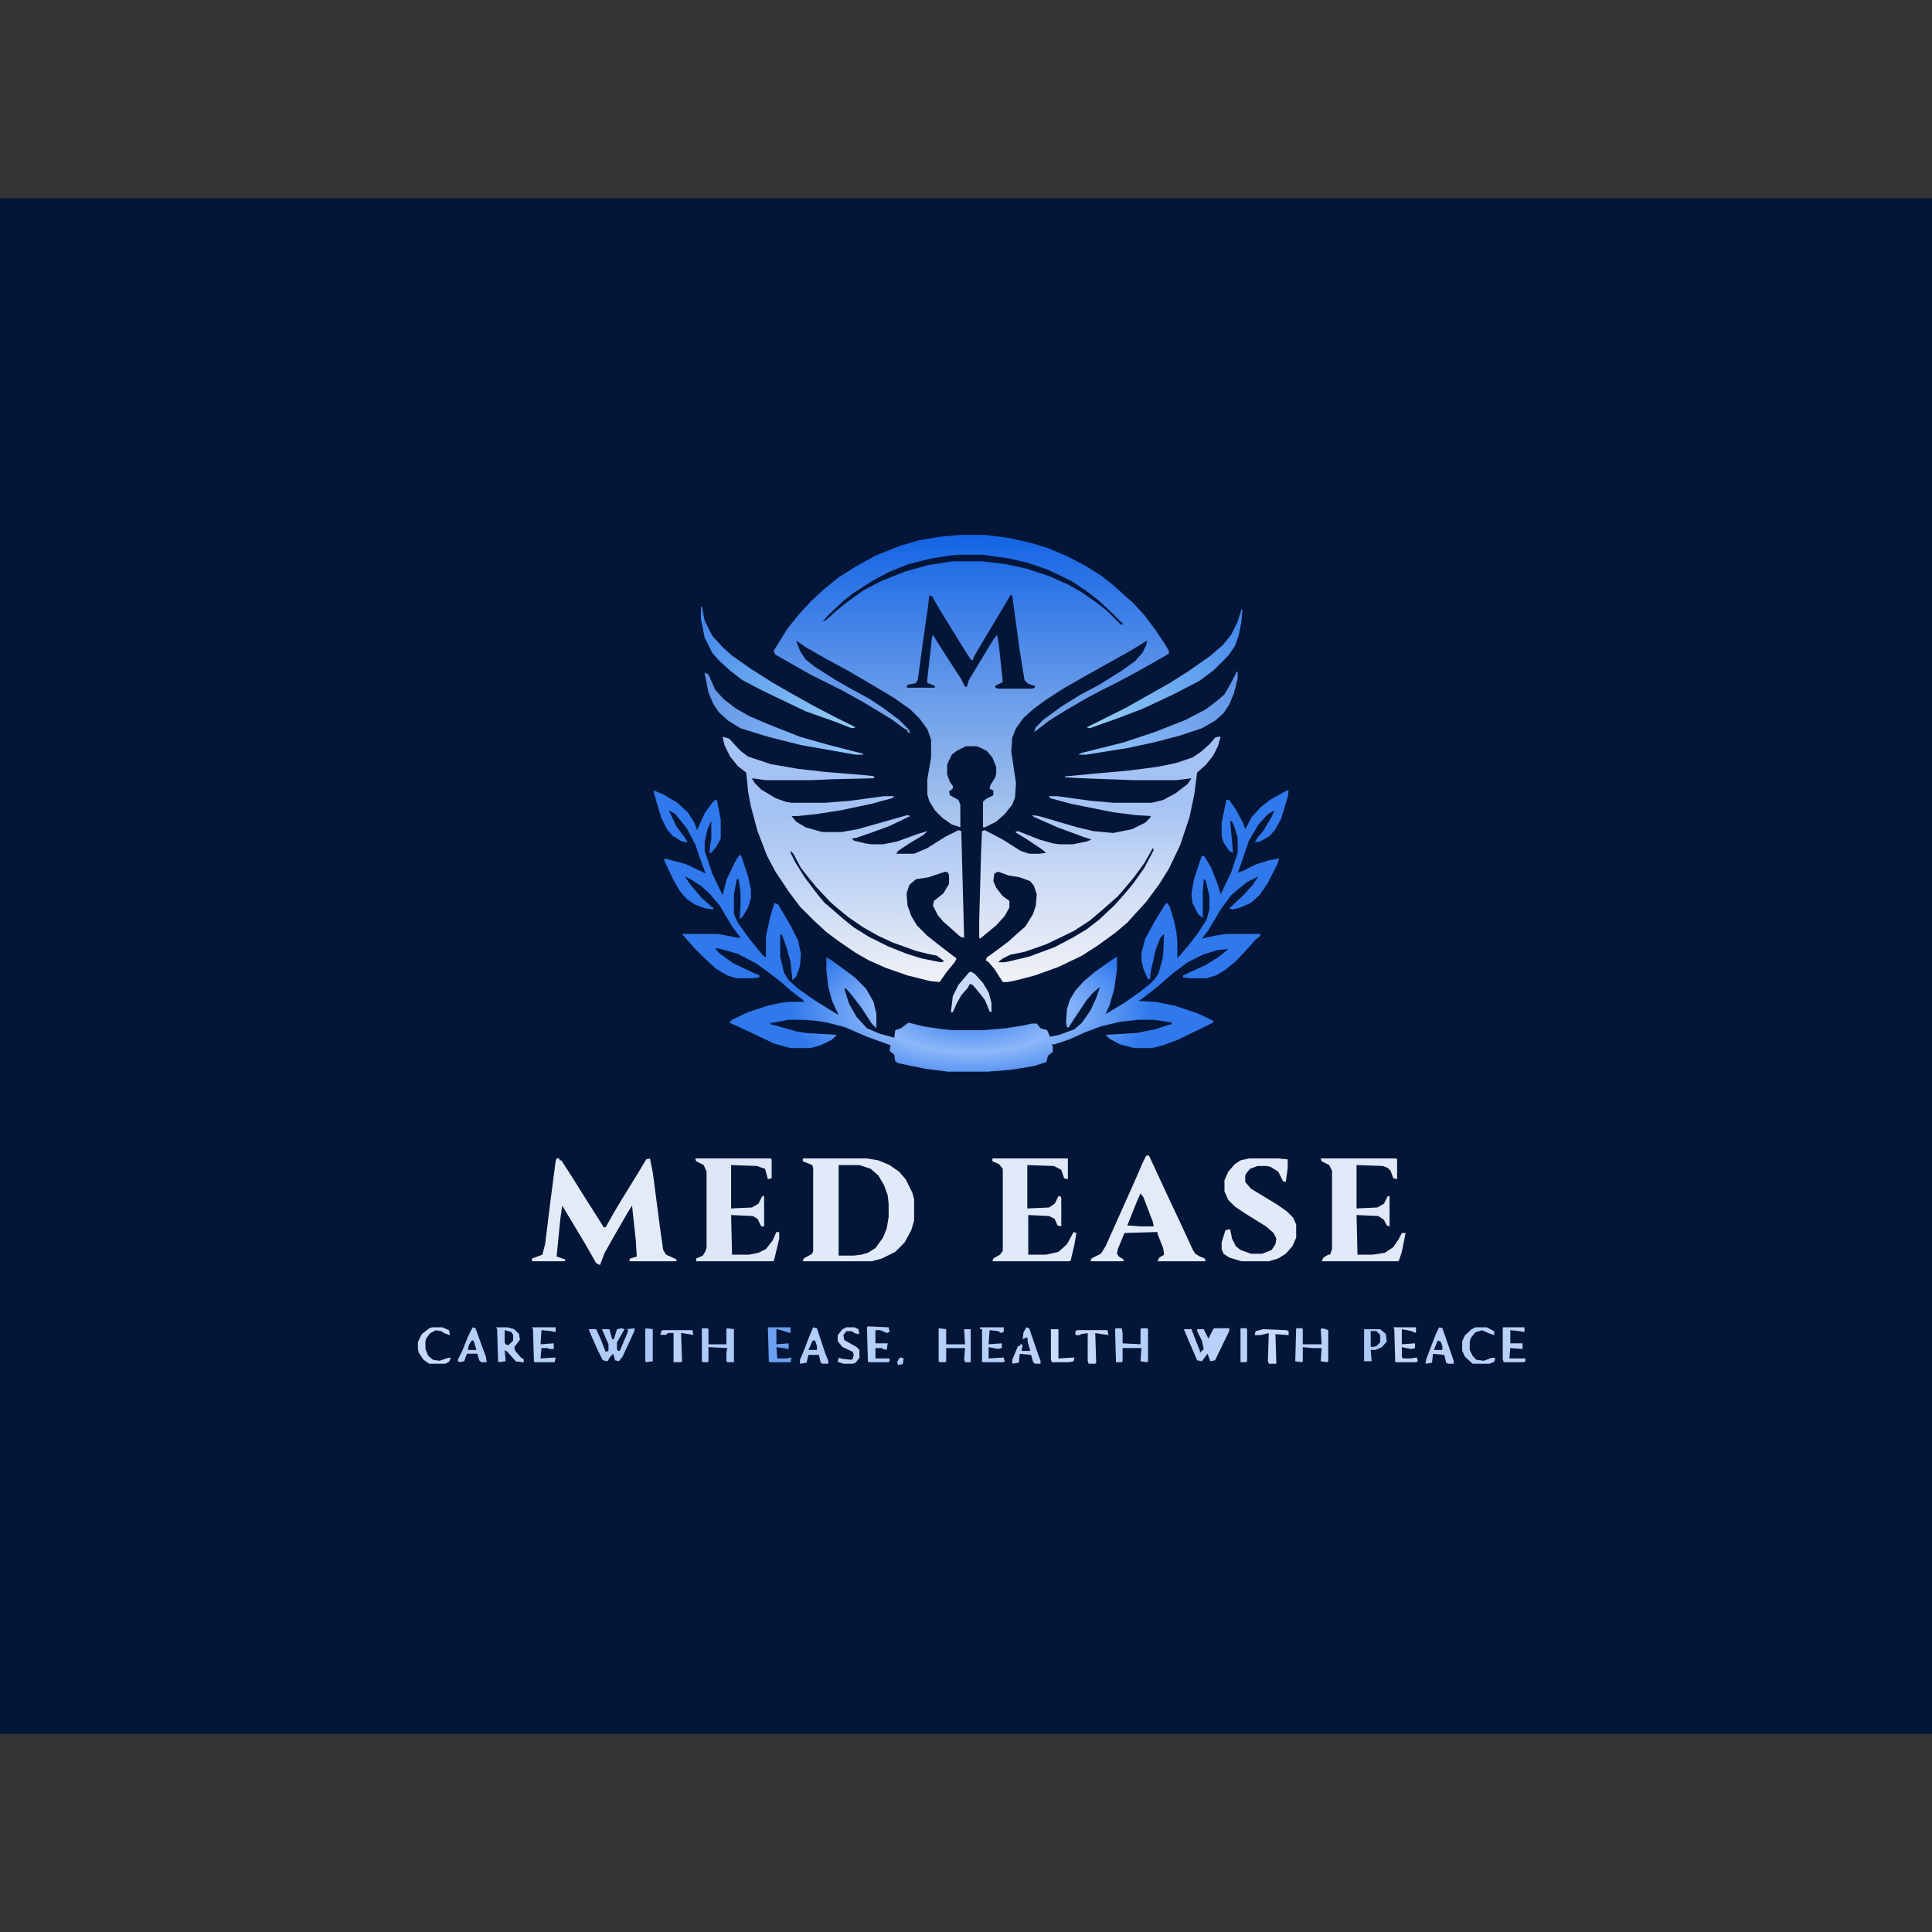 <svg width="1280" height="1280" viewBox="0 0 1280 1280" fill="none" xmlns="http://www.w3.org/2000/svg">
<rect x="0" y="0" width="1280" height="1280" fill="#333333" stroke="none"/>
<path d="M0 131.25H1280V1148.75H0V131.25Z" fill="#031638"/>
<path d="M433.125 523.75L439.375 526.25L448.75 531.875L455.625 538.125L460 545L461.875 550L466.875 538.75L471.875 531.875L473.75 530H475L477.5 543.125V555.625L474.375 561.25L471.25 565H470L470.625 559.375L471.25 556.25V543.75L468.75 549.375L466.875 557.5V563.75L471.875 578.75L478.75 593.125L481.25 583.125L486.875 571.25L490 566.25L491.25 567.5L495.625 580.625L497.5 589.375V595L495.625 601.25L491.875 607.5L490 608.75L490.625 600V591.25L489.375 582.5H488.125L486.25 592.5V605.625L488.75 611.25L496.875 622.5L505.625 633.125L507.5 634.375V620L510.625 606.25L513.125 598.125L515.625 599.375L523.75 613.125L528.75 623.125L530.625 631.875L530 640L527.5 646.875L525 649.375L523.75 637.5L521.25 628.125L518.125 619.375L517.5 618.75L516.875 620V633.75L519.375 644.375L522.5 649.375L528.75 655L539.375 662.5L549.375 668.75L555.625 672.5L551.25 663.125L548.75 653.75L547.5 643.125V634.375L550 635.625L558.75 641.875L566.25 647.5L573.75 655L578.75 663.75L580.625 671.875V681.25L577.5 678.125L570.625 667.5L564.375 659.375L560.625 655H559.375L562.5 665L567.5 673.75L574.375 681.25L583.125 685L592.5 687.5L593.125 682.5L596.875 681.25L601.875 677.5L611.875 680L624.375 681.875L631.25 682.5H651.25L666.25 681.25L678.125 679.375L683.75 678.125H686.875L689.375 681.25L693.75 682.5L695.625 686.875L701.875 685.625L711.875 681.875L716.875 677.5L722.5 669.375L726.25 661.25L728.75 653.75L723.75 658.125L720 662.5L711.25 675.625L708.125 680.625H706.875L706.25 677.5L706.875 668.75L708.75 662.5L712.5 656.25L718.125 650L725.625 643.75L734.375 637.5L740 633.75V642.5L738.125 655.625L735 666.25L732.5 671.875L745 664.375L755.625 656.875L761.875 651.875L765 648.75L767.5 645L770 636.25L770.625 632.5L771.25 618.75L768.75 621.25L765.625 629.375L762.5 643.125L761.875 648.75H760.625L757.5 641.875L756.25 636.25V631.25L758.75 621.875L765.625 609.375L771.875 599.375L773.125 598.125L775 600.625L778.125 611.25L779.375 617.5L780 623.75V635L787.5 626.25L793.75 618.125L799.375 609.375L801.25 602.5V593.75L798.75 583.125L797.5 582.5L796.875 590.625V608.125L793.75 605.625L790 598.125L789.375 591.875L791.25 581.875L796.25 566.875L798.125 567.5L802.5 575L806.875 586.25L808.75 592.5L815.625 578.125L820 565V555L817.5 546.875L816.25 544.375L815 543.75L816.25 557.5L816.875 565L814.375 563.75L810.625 558.125L809.375 553.75V545L812.5 530H814.375L818.75 536.25L823.75 545.625L825 549.375L829.375 541.25L835 535L841.25 530L852.5 523.75H853.75L853.125 528.125L848.75 542.5L845 549.375L841.25 553.75L835 557.5L831.25 558.125L833.125 555L836.875 550.625L842.5 541.25L844.375 536.875L840 539.375L833.75 546.25L827.5 556.875L820.625 576.875L820 578.125L823.75 576.875L832.5 572.5L840.625 570L847.5 568.75L846.25 572.5L840 585L834.375 593.125L828.75 598.125L821.875 601.25L816.875 602.5L814.375 601.875L823.75 593.125L830 586.25L833.75 580.625L826.25 584.375L820 589.375L815.625 593.125L808.75 602.5L800.625 616.25L796.25 621.875L804.375 620L812.5 618.75H835V620L831.875 622.5L827.5 627.5L818.75 636.875L811.875 642.5L805.625 646.25L799.375 648.125H788.125L783.75 647.5V646.25L798.75 639.375L806.875 634.375L813.125 629.375L813.75 628.75L806.875 629.375L796.875 632.5L786.875 637.5L776.875 645L767.5 653.125L758.125 660.625L754.375 663.125L765.625 663.75L778.125 666.25L793.125 671.25L803.75 676.25V677.5L780.625 688.75L770.625 692.5L763.125 694.375H751.25L741.875 691.875L735 688.125L732.5 685.625L753.125 684.375L765.625 681.875L775 678.75H776.25V677.5L768.75 676.25L764.375 675.625H754.375L742.5 676.875L729.375 680L719.375 683.75L708.125 688.75L698.75 691.875H696.875L697.5 693.125V696.875L694.375 699.375L693.125 703.75L685 706.25L670 708.75L654.375 710H628.125L613.125 708.125L595 704.375L593.125 703.125L592.5 698.75L589.375 696.25L590 692.5L574.375 686.875L560 680.625L548.125 677.5L540 676.25L532.5 675.625H522.5L512.5 677.5H510.625V678.75L513.75 679.375L526.875 683.125L533.75 684.375L554.375 685.625L551.25 688.75L543.75 692.5L536.875 694.375H523.75L512.5 691.25L496.875 683.75L483.125 677.5L485 675.625L495.625 670.625L508.75 666.25L517.5 664.375L522.5 663.75H533.125L531.25 661.875L523.75 656.25L517.5 650.625L506.875 642.5L500.625 638.125L488.75 631.875L477.5 628.75L473.75 628.125L476.25 631.25L485.625 638.125L497.5 643.75L503.125 646.25V647.5L498.125 648.125H488.125L481.875 646.25L474.375 641.875L465 633.125L460 628.125L455.625 623.125L451.875 618.75H475.625L488.75 621.25H490.625L485 613.75L476.875 600L470 591.875L464.375 586.875L457.5 582.5L453.75 580.625L457.5 586.25L465 595L471.25 600.625L472.5 601.25V602.5L467.5 601.875L460.625 599.375L455 595.625L450.625 590.625L446.25 583.125L440 570L440.625 568.75L454.375 572.5L465 577.5L467.5 578.75L463.125 566.875L460.625 559.375L455 548.75L447.5 539.375L443.125 536.875L448.125 547.5L453.75 555L455.625 558.125L451.875 557.5L445.625 553.75L441.875 549.375L438.125 541.875L433.125 525V523.75Z" fill="url(#paint0_radial_35_2)"/>
<path d="M636.25 354.375H652.5L667.5 356.25L681.875 359.375L694.375 363.125L707.5 368.75L719.375 375L729.375 381.25L738.125 388.125L745.625 395L750.625 399.375L758.125 407.5L765.625 417.5L771.875 426.875L774.375 431.25V433.125L761.25 440.625L750 446.875L739.375 452.5L729.375 457.5L720 462.5L705 471.25L695 477.5L686.875 483.75L685 485L686.25 481.875L691.25 476.875L703.125 468.125L716.25 460L728.125 453.75L743.125 444.375L751.875 438.125L756.875 432.5L759.375 427.5L760 424.375L748.75 431.25L733.125 440L721.875 446.25L704.375 456.25L691.875 464.375L684.375 470L678.125 475.625L673.125 482.5L670.625 488.75L670 498.125L673.125 518.75L672.5 528.125L670.625 533.125L665.625 539.375L660 544.375L652.5 548.125H651.25V531.25L653.125 529.375L658.125 526.875V523.75L655.625 522.5L656.25 520L659.375 515L660 512.5V508.125L657.5 501.875L653.75 497.5L648.75 495L646.875 494.375H640L633.75 497.5L630.625 500L628.125 505L627.5 506.875V513.125L629.375 518.125L631.25 520.625V522.5L628.75 524.375L629.375 526.875L635 530L636.25 533.125V548.125L630.625 546.25L624.375 541.875L619.375 536.875L615.625 530.625L614.375 526.25V516.25L616.875 501.875V490L614.375 483.125L609.375 476.25L603.125 470L592.5 462.5L576.875 453.125L561.875 444.375L546.875 436.25L533.75 428.75L527.5 424.375L530 431.25L533.75 436.875L540 441.875L553.75 450.625L562.5 455.625L576.25 463.125L585.625 469.375L595.625 476.875L601.875 483.125L603.125 485.625L601.25 485V483.75L598.75 482.5L591.25 476.875L573.75 466.25L558.125 457.5L536.875 446.875L523.75 439.375L513.75 433.75L512.5 431.25L521.875 416.25L530 406.25L537.5 398.125L545.625 390.625L555.625 382.5L567.5 375L580 368.125L595.625 361.875L608.125 358.125L622.5 355.625L636.25 354.375Z" fill="url(#paint1_linear_35_2)"/>
<path d="M466.875 445.625L469.375 446.875L473.75 456.875L479.375 463.125L487.5 469.375L496.25 474.375L509.375 480L530 488.125L547.5 493.125L564.375 497.5L571.875 499.375V500H566.875L531.25 493.75L508.75 488.125L490.625 482.5L482.5 477.5L476.25 471.875L472.5 466.25L469.375 458.75L466.875 446.25V445.625Z" fill="url(#paint2_linear_35_2)"/>
<path d="M464.375 401.875H465L466.875 411.25L471.875 421.25L478.75 428.75L485 434.375L497.5 443.125L511.25 451.875L523.125 458.75L538.75 467.5L553.125 475L566.875 481.875L564.375 482.5L553.125 478.125L533.75 471.25L505 457.5L491.875 450.625L483.75 444.375L476.25 437.5L471.875 432.5L466.875 422.5L464.375 410V401.875Z" fill="url(#paint3_linear_35_2)"/>
<path d="M819.375 445H820V449.375L817.5 459.375L814.375 466.875L810.625 472.5L805 477.5L796.25 482.5L781.25 487.5L764.375 491.875L746.875 495.625L719.375 500H714.375L716.875 498.75L744.375 491.875L765 485L785.625 476.875L798.75 470L806.25 464.375L811.25 460L816.25 451.25L819.375 445Z" fill="url(#paint4_linear_35_2)"/>
<path d="M822.5 403.75H823.125L822.5 411.875L820.625 421.25L818.125 428.125L813.75 434.375L803.75 444.375L794.375 451.25L777.5 460L757.5 469.375L741.25 475.625L721.875 482.5L720 481.875L746.25 468.75L775 452.5L786.875 445L801.25 435L810 427.5L815.625 420.625L820 411.875L822.5 403.75Z" fill="url(#paint5_linear_35_2)"/>
<path d="M478.75 488.125L483.125 489.375L490.625 497.5L495.625 501.25L510.625 506.25L528.75 509.375L545 511.25L575 513.75L579.375 514.375L578.75 515.625L551.875 516.25L538.125 516.875H507.5L498.125 515.625L500 518.75L504.375 523.125L513.75 528.75L520.625 531.25L524.375 531.875H546.25L562.5 530.625L585.625 527.5H592.5L591.25 528.75L577.5 532.5L556.875 536.875L540.625 539.375L528.75 540.625H524.375L527.5 544.375L533.75 548.125L542.5 550.625L545 551.25H557.5L568.125 549.375L601.25 540L603.125 540.625L588.75 547.5L573.125 553.125L567.5 555L564.375 555.625L565.625 556.875L573.125 558.75L577.5 559.375H585L594.375 557.5L608.125 552.5L614.375 550.625L611.875 553.125L602.5 558.75L595 563.75L593.75 565.625H605.625L614.375 561.875L626.25 554.375L635 550L636.875 550.625L638.75 621.25L636.25 620.625L630 615L625 610.625L621.25 606.25L618.125 600L618.75 596.875L625 591.875L628.75 585.625V580L628.125 578.125L626.25 577.5L615 581.25L606.875 582.5L602.5 586.25L600.625 591.875L601.25 600L603.75 606.875L607.5 613.125L614.375 620L623.125 626.875L631.25 633.125L633.75 635L632.5 637.5L626.875 644.375L622.5 650.625L616.25 650L601.25 646.25L586.875 641.25L575.625 636.25L566.875 631.25L555 623.125L547.5 617.5L539.375 610L530 600.625L522.5 590.625L513.75 577.5L508.125 566.875L501.875 550.625L497.5 534.375L495.625 524.375L494.375 511.875L488.75 507.5L483.75 501.25L480 493.75L478.75 488.125Z" fill="url(#paint6_linear_35_2)"/>
<path d="M806.875 488.125H808.75L806.875 494.375L803.75 500.625L798.75 506.875L793.125 511.875L791.25 526.25L788.125 541.25L781.875 560L774.375 575.625L768.125 585.625L759.375 597.5L752.5 605L746.875 611.25L738.75 618.125L727.5 626.25L716.875 633.125L701.25 640.625L685.625 646.25L673.75 649.375L667.5 650.625H664.375L658.75 641.875L655 637.5L653.125 636.25L653.75 634.375L660.625 629.375L668.125 623.75L674.375 618.125L679.375 613.75L684.375 605.625L686.25 600L686.875 592.5L685 586.875L682.5 583.75L675.625 581.25L668.125 580L661.25 577.5L658.75 578.75L658.125 583.75L660 588.125L664.375 593.75L668.75 596.875V601.25L665.625 606.875L660 613.125L653.125 618.75L649.375 621.875L648.75 621.25V610L650 564.375L650.625 550.625L652.5 550L664.375 556.25L676.25 563.75L681.875 565.625H688.75L693.125 565L690 562.5L680.625 556.25L672.5 551.25L674.375 550.625L688.75 556.25L697.5 558.75L701.875 559.375H710.625L720 557.5L723.125 556.25L717.5 554.375L700.625 548.125L685 541.25L683.75 540L688.125 540.625L713.75 548.125L724.375 550.625L737.5 551.875L750 549.375L758.75 545L761.875 541.875L762.5 540.625L751.875 540L737.5 538.125L709.375 532.5L695.625 528.75L695 527.5H700.625L723.125 530.625L738.125 531.875H763.125L770.625 530L778.75 525.625L786.875 519.375L789.375 515.625L779.375 516.875H750.625L716.875 515.625L705.625 515V514.375L725.625 512.5L746.875 510.625L766.25 508.125L778.75 505.625L790 501.875L795.625 498.125L801.25 493.125L805 488.75L806.875 488.125Z" fill="url(#paint7_linear_35_2)"/>
<path d="M643.125 643.75L645.625 645L651.25 651.25L655 657.5L656.875 664.375V670.625L655.625 670L652.5 662.5L648.125 656.875L644.375 652.5L642.5 651.875L641.25 654.375L636.875 659.375L633.75 665L631.25 670.625H630L631.25 660L635 652.5L641.875 644.375L643.125 643.75Z" fill="#CADBF7"/>
<path d="M531.875 767.5H574.375L581.875 768.75L589.375 771.875L595.625 776.25L600 781.25L604.375 790L605.625 794.375V808.75L603.75 815L599.375 823.125L593.125 829.375L584.375 833.75L577.5 835.625H531.875L532.5 833.75L538.125 830.625L538.75 828.75V773.75L538.125 771.875L531.875 769.375V767.5Z" fill="#E1EAF8"/>
<path d="M368.75 767.5H370.625V768.75H371.875L378.75 779.375L388.125 794.375L396.875 808.125L400 813.125H401.25L406.875 803.125L412.5 793.75L422.5 777.5L428.125 768.125L430.625 767.5L432.5 776.875L437.5 815L439.375 828.125L441.25 831.25L446.875 833.75L448.125 834.375V835.625H416.875L417.5 833.75L421.875 832.5L421.25 821.875L418.75 798.75L415.625 803.75L406.25 820L400.625 830L397.5 838.125L395 836.875L387.5 823.75L372.5 798.75L371.25 807.5L368.75 832.5L374.375 834.375V835.625H352.5V833.75L359.375 831.25L361.25 823.75L364.375 798.125L368.125 769.375L368.75 767.5Z" fill="#E3EBF8"/>
<path d="M759.375 765.625H761.25L773.125 791.25L783.125 812.5L790 827.5L791.875 830.625L795 832.5L798.125 833.75L798.75 835.625H766.875L768.125 833.125L771.25 831.25L770.625 826.875L766.875 817.5V816.25L745 816.875L740.625 827.5L740 830.625L741.25 832.5L744.375 834.375V835.625H722.5L723.125 833.75L729.375 830.625L732.5 825.625L743.125 801.875L751.25 783.75L757.5 769.375L759.375 765.625Z" fill="#E4EBF8"/>
<path d="M555.625 771.875H569.375L576.875 774.375L581.875 778.75L585.625 785L588.125 791.875L588.75 797.5V806.25L587.5 813.75L585 820L580 826.875L575 830L570.625 831.25L565.625 831.875H555.625V771.875Z" fill="#031638"/>
<path d="M460.625 767.5H510.625L511.25 768.125V780.625L508.75 781.25L506.875 774.375L503.125 773.125L501.875 772.5L484.375 771.875V800.625L498.125 800L502.5 797.5L505 792.5H506.25V812.5H504.375L501.875 807.5L498.75 805.625L484.375 805L485 831.25H496.25L502.5 830L507.5 827.5L511.875 821.875L514.375 816.25H516.25V820.625L513.125 833.75L512.5 835.625H461.25V833.75L465.625 831.875L467.5 828.75L468.125 826.25V776.25L466.25 771.875L461.25 769.375L460.625 767.5Z" fill="#DDE7F8"/>
<path d="M657.5 767.5H707.5V781.25L705 780.625L703.125 775L698.125 772.5L680.625 771.875V800.625L695 800L698.75 797.5L701.25 792.5H702.5L703.125 793.75V812.5L700.625 811.875L698.75 807.5L695 805.625L681.25 805V831.25H693.125L701.25 829.375L706.875 824.375L711.25 816.25L713.125 816.875L711.875 824.375L709.375 835L708.75 835.625H657.5L658.125 833.75L662.5 831.25L664.375 828.75V774.375L661.875 771.25L657.5 769.375V767.5Z" fill="#E0E9F8"/>
<path d="M875 767.5H925L925.625 768.125V781.25L923.125 780.625L921.25 775.625L919.375 773.75L916.25 772.5L898.75 771.875V800.625L912.5 800L916.875 797.5L919.375 792.5H920.625V812.5L918.75 811.875L916.875 808.125L913.125 805.625L898.75 805L899.375 831.25H909.375L917.5 830L923.125 826.25L926.875 820.625L928.75 816.875H931.25L928.75 829.375L926.875 835L926.25 835.625H875.625L876.875 833.125L880 831.25H881.25L882.5 827.5V775.625L880.625 771.875L875.625 769.375L875 767.5Z" fill="#E1E9F8"/>
<path d="M827.5 767.5H846.875L853.125 768.125V773.75L851.875 783.125L850 782.5L846.875 776.25L841.875 773.125L839.375 772.5H833.125L828.125 774.375L825.625 777.5L825 778.75V783.125L828.75 787.5L846.25 798.125L852.5 802.5L856.875 806.875L858.75 811.25V820L856.25 825.625L851.875 830.625L846.875 833.75L840.625 835.625H822.5L814.375 833.125L810.625 830.625L809.375 827.5V823.125L811.875 815L815 814.375L816.25 820.625L818.75 825.625L821.875 828.125L828.75 830.625H836.25L842.5 828.125L845 824.375L845.625 820.625L843.75 816.875L838.75 812.5L825.625 804.375L818.125 799.375L813.75 795L811.25 789.375V781.875L813.75 776.25L818.125 771.25L821.875 768.75L827.5 767.5Z" fill="#E1EAF8"/>
<path d="M755.625 790.625L757.5 793.125L763.75 809.375L764.375 812.5H755.625L746.875 811.875L753.125 796.25L755.625 790.625Z" fill="#031638"/>
<path d="M596.875 899.375L598.75 900L598.125 903.75L595 904.375L594.375 902.5L595.625 900L596.875 899.375Z" fill="#AFCAF5"/>
<path d="M804.375 880H814.375V881.875L805 901.25L801.875 901.875L800 896.875L796.25 901.875L793.125 901.25L785.625 883.75L784.375 880.625H789.375L792.5 888.75L795 895V896.25L797.5 893.75L796.25 888.125L793.125 881.875V880.625H797.5L800.625 886.875L803.75 880.625L804.375 880Z" fill="#B9D1F8"/>
<path d="M411.875 880L413.75 880.625L408.75 889.375V893.75L409.375 895H410.625L415.625 883.125L416.25 881.25L415 880.625L420.625 880L420 882.5L412.5 898.75L410 901.875L407.5 901.25L406.25 896.875L404.375 898.75L402.5 901.875L399.375 901.25L396.25 895L391.25 883.75L390 880.625H395L398.125 887.5L401.25 895.625L403.125 895V890.625L399.375 881.875L398.75 880.625H403.75L405.625 887.5L406.875 886.875L408.75 880.625L411.875 880Z" fill="#AFCBF7"/>
<path d="M328.75 879.375H336.25L340.625 880.625L343.75 883.75L344.375 887.5L340.625 892.5L341.25 895L345 899.375L346.875 900.625V902.5L341.875 901.875L336.25 895.625L334.375 894.375L335 901.875L330.625 902.5L330 901.875L329.375 880.625L328.75 879.375Z" fill="#B2CDF7"/>
<path d="M465 880H468.75L469.375 880.625V890.625H481.25V880.625L481.875 880L486.25 880.625V902.5H481.875L481.25 901.875V896.25L481.875 893.125L469.375 892.5V901.875L468.75 902.5H465.625L465 901.875V880Z" fill="#AECAF7"/>
<path d="M739.375 880H743.125L743.75 883.125V890L755.625 890.625V880.625L756.25 880H760L760.625 880.625V901.875L760 902.5L755.625 901.875L756.25 893.125H743.75V901.875L743.125 902.5H739.375L738.75 880.625L739.375 880Z" fill="#B7D0F8"/>
<path d="M621.875 880L626.875 880.625V890.625H639.375L638.75 880.625H643.125V902.5H639.375L638.75 900.625L639.375 893.125H626.875V901.875L626.25 902.5H622.5L621.875 901.875V880Z" fill="#B5CFF8"/>
<path d="M903.75 880.625H914.375L918.125 883.75L918.75 888.75L915.625 892.5L911.25 894.375H908.125L908.75 901.875H903.75V880.625Z" fill="#ABC9F7"/>
<path d="M858.75 880H862.5L863.125 880.625V890.625H875.625L875 880.625L876.25 880L880 881.25V901.875L879.375 902.5L875 901.875L875.625 893.125H869.375L863.125 892.5V901.875L862.5 902.5L858.125 901.875L858.75 880Z" fill="#BAD2F8"/>
<path d="M953.75 879.375L955.625 880.027L963.125 901.544V903.5H959.375L958.125 902.848L956.875 897.632L949.375 896.98L948.75 902.848L944.375 903.5L945 900.24L951.25 883.939L953.125 880.027L953.75 879.375Z" fill="#B9D1F8"/>
<path d="M538.75 879.375L541.25 880.027L546.875 896.98L548.75 901.544V903.5H545L543.75 902.848L542.5 897.632H535.625L534.375 902.848L530 903.5V900.892L532.5 895.024L536.25 885.243L538.75 879.375Z" fill="#B2CDF7"/>
<path d="M313.125 879.375L315 880L321.875 898.75L322.5 902.5H318.75L317.5 901.25L316.25 896.875H309.375L307.5 901.875L304.375 902.5L303.125 901.25L306.25 895L310 885.625L313.125 879.375Z" fill="#B3CEF7"/>
<path d="M508.75 879.375H523.75V883.125L521.25 882.5L517.5 881.25L514.375 880.625V890.625L522.5 890V893.75L518.75 893.125L514.375 892.5L515 900H521.25L524.375 899.375L523.75 902.5H510L509.375 901.875L508.75 879.375Z" fill="#6BA0F1"/>
<path d="M649.375 879.375H665V882.5L663.125 883.125L661.25 881.875L655.625 881.25L655 890.625L663.75 890V893.125L661.25 893.75L655 892.5V900L665 899.375L665.625 901.875L665 902.5H650.625V880.625H649.375V879.375Z" fill="#B5CFF7"/>
<path d="M352.5 879.375H368.125V882.5L365 881.875L358.75 881.25L358.125 890.625L366.875 890V893.75H363.75L363.125 893.125H358.75L358.125 900L368.125 899.375L367.5 902.5H354.375L353.75 901.875L353.125 880.625L352.5 879.375Z" fill="#B8D1F7"/>
<path d="M575 878.75L588.75 879.375L589.375 882.5L587.5 883.125L583.125 881.25H580V890H588.125L587.5 894.375L585 893.75L584.375 893.125H580V900H589.375V901.875L588.75 902.5H575.625L575 901.875L574.375 879.375L575 878.75Z" fill="#B4CEF7"/>
<path d="M923.125 879.375H938.125V883.125L935 881.875L928.75 880.625V890.625L937.5 890V893.125L935 893.75L928.75 892.5V898.75L929.375 900H934.375L938.75 899.375L939.375 901.875L938.125 902.5H924.375L923.75 880.625L923.125 879.375Z" fill="#C2D7F8"/>
<path d="M995.625 879.375H1010V882.5L1006.25 881.875L1000.62 881.25V890H1008.75V893.75L1000.62 893.125L1000 900H1010.62V901.875L1009.38 902.5H996.25L995.625 900.625V879.375Z" fill="#BAD2F8"/>
<path d="M977.5 879.375H985L990 881.983V884.591L986.25 883.287L981.875 881.331L977.5 882.635L974.375 886.547L973.75 889.155V894.372L975.625 898.284L978.125 900.892L983.125 901.544L988.125 899.588H990.625L990 902.196L986.875 903.5H975.625L970.625 898.936L968.75 895.024V888.503L970.625 884.591L975 880.679L977.5 879.375Z" fill="#B7D0F8"/>
<path d="M680 879.375L681.875 880.027L688.125 898.284L689.375 901.544V903.5H685.625L684.375 902.196L683.125 897.632L675.625 896.98L675 902.848L670.625 903.5V900.892L673.125 895.024L674.375 891.764H675.625L676.25 890.459L677.5 891.111L676.875 895.024H682.5L681.25 891.764L680.625 885.895L677.5 887.199L678.125 882.635L680 879.375Z" fill="#BAD2F8"/>
<path d="M286.25 879.375H293.125L297.5 881.331L298.125 884.591L294.375 883.287L292.5 881.983L288.75 881.331L285 883.287L282.5 886.547L281.875 888.503V893.72L283.75 898.284L286.875 900.892L291.25 901.544L296.875 899.588H298.75L297.5 902.196L295 903.5H284.375L280.625 900.892L277.5 896.328L276.875 893.72V889.155L279.375 883.939L284.375 880.027L286.25 879.375Z" fill="#C7DAF7"/>
<path d="M560.625 879.375H566.25L568.75 880.679L569.375 883.939L566.25 883.287L564.375 881.983H560.625L558.75 884.591L559.375 887.851L567.5 892.416L569.375 894.372V899.588L566.875 902.848L565 903.5H558.75L555 902.196L555.625 899.588L558.125 900.24L563.75 900.892L565 900.24L565.625 897.632L565 895.676L558.125 892.416L555 888.503V884.591L558.125 880.679L560.625 879.375Z" fill="#BDD4F8"/>
<path d="M836.875 880.625L852.5 881.279L853.75 881.932V884.546L845 883.893L845.625 903.5H840.625L840 901.539L840.625 883.239L835 884.546H831.25L831.875 881.932L836.875 880.625Z" fill="#C5D9F9"/>
<path d="M713.75 881.25H733.75L734.375 884.522L725.625 883.213L726.25 902.846L725.625 903.5H721.25L720.625 901.537V883.213L716.25 883.868L715.625 884.522H712.5V881.904L713.75 881.25Z" fill="#C2D7F9"/>
<path d="M438.75 881.25H458.75L459.375 884.375L455 883.75L451.25 883.125L451.875 901.875L451.25 902.5H446.25V900V883.125H442.5L441.25 884.375H437.5L438.125 881.875L438.75 881.25Z" fill="#B8D1F8"/>
<path d="M696.25 880.625H701.25V900L711.875 899.375L711.25 901.875L708.125 902.5H696.875L696.25 900.625V880.625Z" fill="#C9DCFA"/>
<path d="M338.125 880L341.25 881.25L343.75 883.75L344.375 887.5L340.625 892.5L341.25 895L345 899.375L346.875 900.625V902.5L341.875 901.875L336.25 895.625L334.375 894.375L333.75 896.25V893.75H332.5V890.625H336.875L339.375 888.125V884.375L337.5 882.5L335 881.25L338.125 880Z" fill="#B8D1F8"/>
<path d="M428.125 880L432.5 880.625V901.875L428.125 902.5L427.5 901.875V880.625L428.125 880Z" fill="#A9C7F7"/>
<path d="M821.875 880H825.625L826.25 880.625V901.875L825.625 902.5H821.875V880Z" fill="#BAD1F6"/>
<path d="M615.625 394.375L617.5 395L622.5 403.75L637.5 428.125L643.125 436.875L644.375 437.5L645.625 434.375L653.75 420.625L663.125 405L669.375 394.375H670.625L675.625 431.25L678.75 450.625L681.25 453.125L685.625 454.375V455.625L683.75 456.25H661.25L659.375 455.625V454.375L664.375 451.875L661.875 428.125L660.625 420.625L658.125 423.75L647.5 441.25L641.875 450.625L640.625 455H639.375L636.875 450L628.75 437.5L620 423.75L618.125 420.625L617.5 421.875L614.375 450V452.5L619.375 454.375V455.625H600.625L601.25 453.75L606.875 452.5L608.125 450L611.25 426.875L615 400.625L615.625 394.375Z" fill="#031638"/>
<path d="M523.75 563.75L525.625 565.625L530.625 575L535 580.625L540.625 587.5L550 597.5L555 601.875L561.875 607.5L571.875 614.375L581.875 620L591.25 624.375L606.875 630L614.375 631.875L620.625 633.125L625.625 636.875L623.125 637.5L610.625 635L600.625 631.875L588.125 626.875L575.625 620.625L565.625 614.375L559.375 609.375L550 601.25L546.25 598.125L540.625 591.25L533.125 581.25L526.875 571.25L523.75 565V563.75Z" fill="#031638"/>
<path d="M763.75 561.875L764.375 563.125L758.125 575L750.625 585.625L743.75 593.75L738.125 600L728.125 609.375L720 615.625L710.625 621.25L698.75 627.5L681.875 633.75L668.75 636.875L665.625 637.5H661.25L664.375 635L669.375 632.5L678.75 630.625L693.125 625.625L711.25 616.875L721.875 610L730 603.125L735 598.75L740.625 593.75L745 588.75L751.25 581.25L758.125 571.875L763.75 561.875Z" fill="#031638"/>
<path d="M635.625 367.5H650.625L668.75 370L681.875 373.125L694.375 377.5L710 385L719.375 391.25L727.5 397.5L735 404.375L744.375 413.75H742.5L733.75 405L727.5 400L716.875 392.5L708.125 387.5L695.625 381.875L680.625 376.875L666.25 373.75L650.625 371.875H631.25L615 374.375L599.375 378.75L583.75 385L571.875 391.25L560.625 399.375L553.75 405L547.5 410.625L545 411.875L548.75 407.5L558.75 398.125L565 393.125L578.75 384.375L589.375 378.75L601.875 373.75L616.875 370L628.75 368.125L635.625 367.5Z" fill="#031638"/>
<path d="M678.75 888.75H680.625L682.5 894.375H676.875L678.75 888.75Z" fill="#031638"/>
<path d="M538.75 888.125H540L541.25 891.875V894.375H535.625L538.125 888.75L538.75 888.125Z" fill="#031638"/>
<path d="M312.5 888.125H313.75L315.625 894.375H310L310.625 891.25L312.5 888.125Z" fill="#031638"/>
<path d="M908.125 881.875H911.875L914.375 884.375V889.375L911.875 891.875L908.75 892.5L908.125 891.875V881.875Z" fill="#031638"/>
<path d="M334.375 881.25L338.75 882.5L340 884.375V888.125L336.875 891.25L335 890.625L334.375 889.375V881.25Z" fill="#031638"/>
<path d="M952.5 888.125L954.375 888.75L955.625 891.875V894.375H950L952.5 888.125Z" fill="#031638"/>
<defs>
<radialGradient id="paint0_radial_35_2" cx="0" cy="0" r="1" gradientUnits="userSpaceOnUse" gradientTransform="translate(643 670) rotate(90) scale(53 119.695)">
<stop stop-color="#2F79ED"/>
<stop offset="0.516" stop-color="#8CB7F9"/>
<stop offset="1" stop-color="#2F79ED"/>
</radialGradient>
<linearGradient id="paint1_linear_35_2" x1="643.438" y1="354.375" x2="643.438" y2="548.125" gradientUnits="userSpaceOnUse">
<stop stop-color="#1364E5"/>
<stop offset="1" stop-color="#AEC9ED"/>
</linearGradient>
<linearGradient id="paint2_linear_35_2" x1="467" y1="446" x2="572" y2="500" gradientUnits="userSpaceOnUse">
<stop stop-color="#5F92E4"/>
<stop offset="1" stop-color="#94C7FA"/>
</linearGradient>
<linearGradient id="paint3_linear_35_2" x1="464" y1="402" x2="567" y2="482" gradientUnits="userSpaceOnUse">
<stop stop-color="#3F84EA"/>
<stop offset="1" stop-color="#97CFF4"/>
</linearGradient>
<linearGradient id="paint4_linear_35_2" x1="820" y1="445" x2="714" y2="500" gradientUnits="userSpaceOnUse">
<stop stop-color="#5F92E4"/>
<stop offset="1" stop-color="#94C7FA"/>
</linearGradient>
<linearGradient id="paint5_linear_35_2" x1="823" y1="404" x2="720" y2="482" gradientUnits="userSpaceOnUse">
<stop stop-color="#3F84EA"/>
<stop offset="1" stop-color="#97CFF4"/>
</linearGradient>
<linearGradient id="paint6_linear_35_2" x1="601.5" y1="536.5" x2="603.5" y2="651" gradientUnits="userSpaceOnUse">
<stop stop-color="#A4C2F3"/>
<stop offset="0.413" stop-color="#C0D4F4"/>
<stop offset="1" stop-color="#F1F2F6"/>
</linearGradient>
<linearGradient id="paint7_linear_35_2" x1="696.5" y1="533" x2="696.5" y2="651" gradientUnits="userSpaceOnUse">
<stop stop-color="#A4C2F3"/>
<stop offset="0.393" stop-color="#CBDAF5"/>
<stop offset="1" stop-color="#F1F2F6"/>
</linearGradient>
</defs>
</svg>
